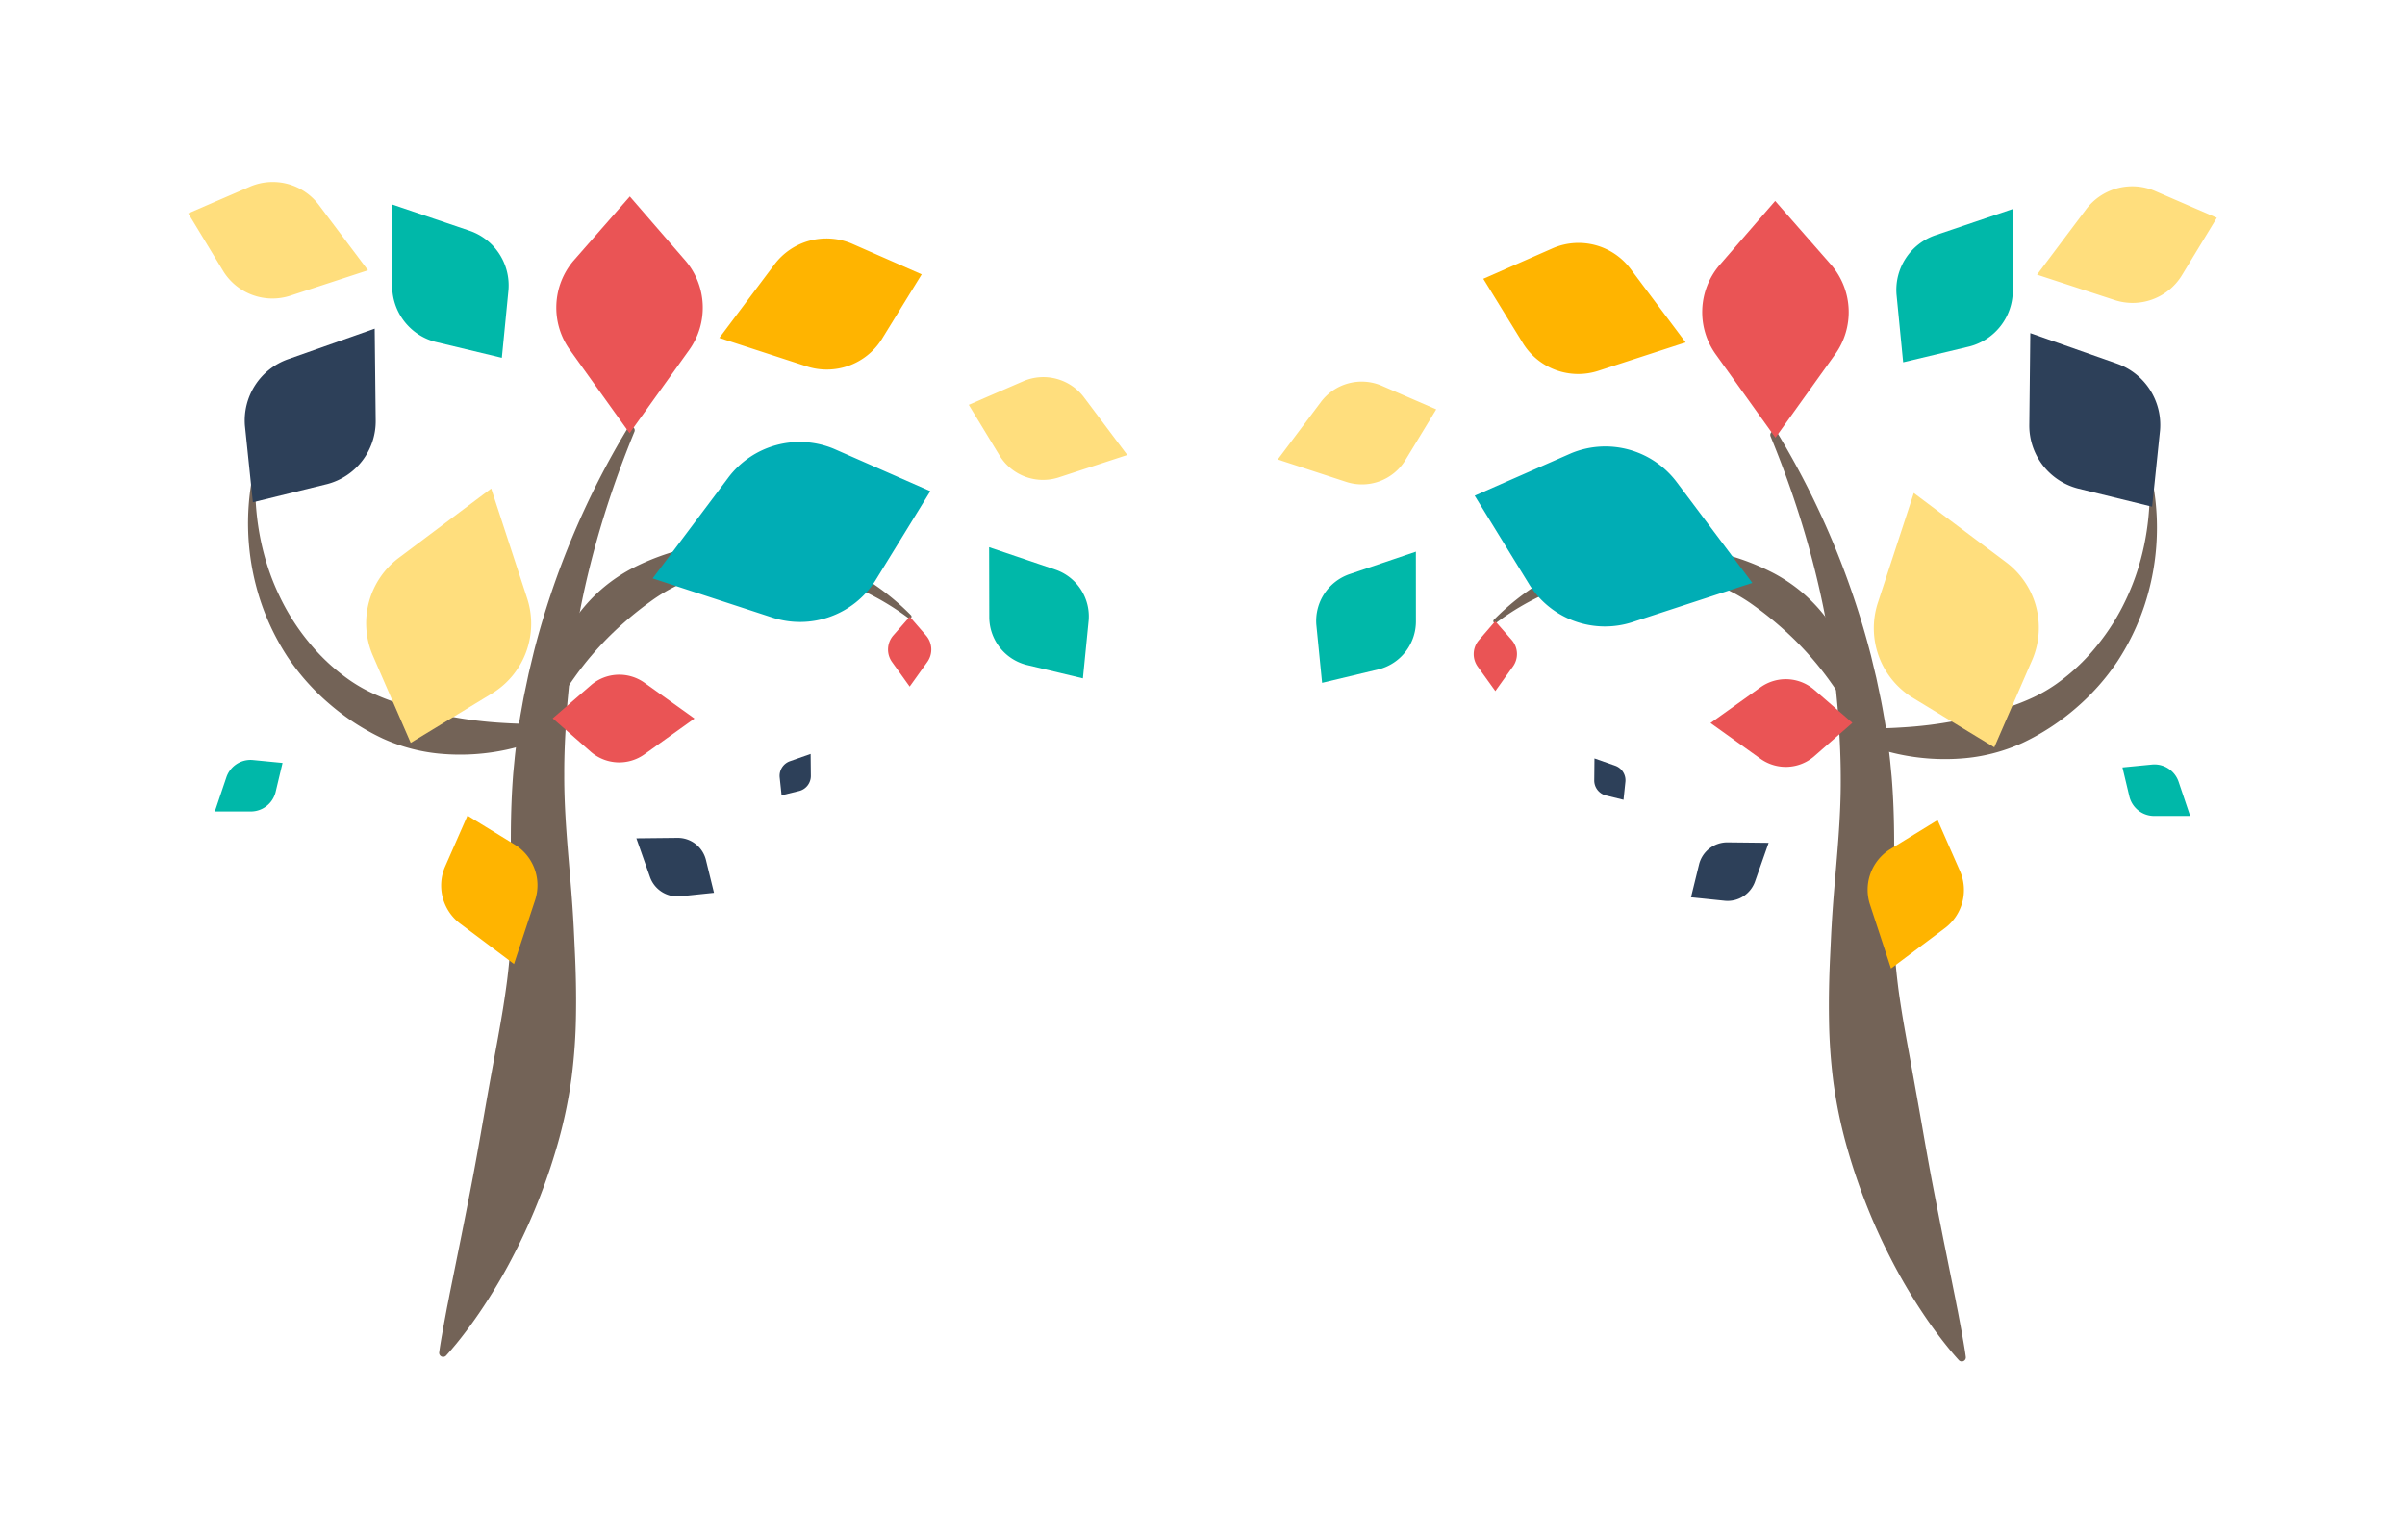 <svg xmlns="http://www.w3.org/2000/svg" viewBox="0 0 1252 802"><defs><style>.cls-1{fill:#736357;}.cls-2{fill:#00b8a9;}.cls-3{fill:#ffde7d;}.cls-4{fill:#2d4059;}.cls-5{fill:#ea5455;}.cls-6{fill:#ffb400;}.cls-7{fill:#00adb5;}</style></defs><g id="Layer_1" data-name="Layer 1"><path class="cls-1" d="M293.33,378.38a46.49,46.49,0,0,1-7,4.15c-2.4,1.21-4.86,2.26-7.36,3.23a106.32,106.32,0,0,1-15.42,4.57,114.25,114.25,0,0,1-32.4,2.24,92.58,92.58,0,0,1-32-8.11,121.81,121.81,0,0,1-27.76-18.07,119.88,119.88,0,0,1-21.65-24.33,125.55,125.55,0,0,1-14-28.82,129.12,129.12,0,0,1-4.86-62,1,1,0,0,1,2,.18c-.2,20.3,3.83,40.35,12.24,58.1a116.34,116.34,0,0,0,15.48,24.63,104.4,104.4,0,0,0,20.78,19.53,79.8,79.8,0,0,0,12.18,7.08,120.13,120.13,0,0,0,13,5.14,238.84,238.84,0,0,0,27.17,7,213.6,213.6,0,0,0,28.69,3.51c4.91.32,9.87.45,14.9.5s10.15,0,15.25-.37h.07a1,1,0,0,1,.69,1.85Z"/><path class="cls-1" d="M281.48,376.72a72.15,72.15,0,0,1,1.26-15.79A95.43,95.43,0,0,1,287,345.56a99.05,99.05,0,0,1,15.94-28.2,83.17,83.17,0,0,1,11.59-11.77,84.6,84.6,0,0,1,13.74-9.26A122.23,122.23,0,0,1,359,285.12a118.74,118.74,0,0,1,32-2.78A128,128,0,0,1,422,288.08a129.67,129.67,0,0,1,52.23,32.23,1,1,0,0,1-1.32,1.5,133.32,133.32,0,0,0-53.43-24.05,115.74,115.74,0,0,0-28.63-2.12,104.15,104.15,0,0,0-27.73,4.92,87.62,87.62,0,0,0-24.53,12.63,181.27,181.27,0,0,0-20.85,17.56,165.33,165.33,0,0,0-18.28,21.36,287.44,287.44,0,0,0-16.07,25.09,1,1,0,0,1-1.42.38A1.07,1.07,0,0,1,281.48,376.72Z"/><path class="cls-1" d="M228.64,704.1c.34-2.69.8-5.31,1.24-7.94.25-1.3.46-2.61.68-3.92l.72-3.89,1.45-7.74.77-3.83c.25-1.28.47-2.57.74-3.84l6.09-30.22c2-10,3.95-19.89,5.82-29.75s3.61-19.68,5.31-29.46,3.42-19.52,5.21-29.24,3.61-19.45,5.2-29.25c.78-4.91,1.51-9.82,2.14-14.76s1.1-9.89,1.53-14.85c.73-9.94.76-19.93.7-30.12s-.36-20.63-.3-31.24.42-21.38,1.3-32.07l.77-8c.28-2.66.62-5.32.93-8,.7-5.3,1.41-10.58,2.39-15.82.48-2.62.92-5.25,1.43-7.86l1.64-7.8.82-3.9.93-3.88L278,339a432.23,432.23,0,0,1,48.66-115.94,2,2,0,0,1,3.57,1.8c-15.71,38.24-27,77.88-32.35,118l-.93,7.53-.46,3.77-.37,3.77-.71,7.53c-.21,2.52-.34,5-.52,7.55-.73,10.05-1.19,20.08-1.15,30.06-.11,20,1.94,39.78,3.66,60.8.41,5.25.79,10.53,1.09,15.88.17,2.66.28,5.34.41,8l.38,8.06c.51,10.76.74,21.57.57,32.4a285,285,0,0,1-2.24,32.38,247.7,247.7,0,0,1-6.4,31.76,310.78,310.78,0,0,1-10.11,30.67,304.41,304.41,0,0,1-13.17,29.37,286.34,286.34,0,0,1-16.14,27.75q-4.41,6.7-9.27,13.13c-3.22,4.29-6.62,8.46-10.26,12.48a2.09,2.09,0,0,1-3.63-1.65Z"/><path class="cls-2" d="M204.13,106.45l40.24,13.64a30.11,30.11,0,0,1,20.34,30.85l-3.46,35.34L226.71,178a30.08,30.08,0,0,1-22.54-29.1Z"/><path class="cls-3" d="M191.56,140.71l-40.39,13.22a30.1,30.1,0,0,1-34.78-12.49L98,111.08,130.55,97a30.1,30.1,0,0,1,35.5,9.77Z"/><path class="cls-4" d="M195.06,171.1l.52,47.78A33.83,33.83,0,0,1,170.43,252l-38.79,9.51-4.12-39.73A33.84,33.84,0,0,1,150,187Z"/><path class="cls-5" d="M327.74,225.53l-31.07-43.36a37.78,37.78,0,0,1,1.82-46.36l29.38-33.53L357.08,136a37.76,37.76,0,0,1,1.71,46.19Z"/><path class="cls-6" d="M374.48,175.92l28.68-38.23a33.84,33.84,0,0,1,40.1-10.93l36.56,16.07-20.92,34a33.84,33.84,0,0,1-39,13.9Z"/><path class="cls-2" d="M111.85,422.47l6-17.78a13.28,13.28,0,0,1,13.63-9l15.61,1.52-3.64,15.27a13.31,13.31,0,0,1-12.87,10Z"/><path class="cls-3" d="M255.71,254.34l18.7,57.13a42.57,42.57,0,0,1-17.67,49.2l-42.93,26.08-20-46.11a42.57,42.57,0,0,1,13.82-50.22Z"/><path class="cls-4" d="M331.28,436.46l21.37-.23a15.12,15.12,0,0,1,14.79,11.25l4.25,17.34-17.77,1.85a15.15,15.15,0,0,1-15.55-10.06Z"/><path class="cls-5" d="M361.53,374.08l-26,18.61a22.62,22.62,0,0,1-27.76-1.09L287.71,374l20.18-17.49a22.63,22.63,0,0,1,27.67-1Z"/><path class="cls-6" d="M267.58,501.9l-28-21a24.83,24.83,0,0,1-8-29.43l11.79-26.83,25,15.35a24.85,24.85,0,0,1,10.2,28.63Z"/><path class="cls-2" d="M514.92,284.88l34.43,11.67a25.74,25.74,0,0,1,17.39,26.39l-3,30.24-29.56-7.06A25.75,25.75,0,0,1,515,321.22Z"/><path class="cls-3" d="M586.83,236.88l-35.6,11.65a26.52,26.52,0,0,1-30.65-11l-16.26-26.76,28.74-12.45a26.52,26.52,0,0,1,31.29,8.61Z"/><path class="cls-4" d="M422,392.53l.12,11.39a8.08,8.08,0,0,1-6,7.88l-9.24,2.26-1-9.46a8.07,8.07,0,0,1,5.35-8.29Z"/><path class="cls-5" d="M473.56,357.46l-9.18-12.81a11.16,11.16,0,0,1,.54-13.69l8.68-9.9,8.62,9.95a11.14,11.14,0,0,1,.51,13.64Z"/><path class="cls-7" d="M339.77,301.14l39.36-52.47a46.46,46.46,0,0,1,55-15l50.18,22.05-28.71,46.71a46.45,46.45,0,0,1-53.54,19.08Z"/><path class="cls-1" d="M959.43,378.87c5.1.35,10.23.38,15.25.36s10-.17,14.9-.49a216.89,216.89,0,0,0,28.69-3.51,238.84,238.84,0,0,0,27.17-7,120.13,120.13,0,0,0,13-5.14,79.8,79.8,0,0,0,12.18-7.08,104.45,104.45,0,0,0,20.78-19.54,116,116,0,0,0,15.48-24.62c8.41-17.75,12.44-37.8,12.24-58.1a1,1,0,0,1,2-.18,129.07,129.07,0,0,1-4.86,62,125.62,125.62,0,0,1-14,28.83,120.41,120.41,0,0,1-21.65,24.33,122.14,122.14,0,0,1-27.76,18.07,93,93,0,0,1-32,8.11,114.62,114.62,0,0,1-32.4-2.24A106.32,106.32,0,0,1,973,388.1c-2.5-1-5-2-7.36-3.23a46.49,46.49,0,0,1-7-4.15,1,1,0,0,1,.68-1.86Z"/><path class="cls-1" d="M968.58,379.53a287.24,287.24,0,0,0-16.07-25.08,166.1,166.1,0,0,0-18.28-21.37,180.17,180.17,0,0,0-20.85-17.55,87.62,87.62,0,0,0-24.53-12.63A104.16,104.16,0,0,0,861.12,298a116.23,116.23,0,0,0-28.63,2.13,133.32,133.32,0,0,0-53.43,24,1,1,0,0,1-1.32-1.51A129.76,129.76,0,0,1,830,290.42a128,128,0,0,1,31.09-5.75,119.15,119.15,0,0,1,32,2.79,122.23,122.23,0,0,1,30.72,11.21,85.19,85.19,0,0,1,13.74,9.25,83.78,83.78,0,0,1,11.59,11.78A99,99,0,0,1,965,347.89a95.83,95.83,0,0,1,4.23,15.38,72.15,72.15,0,0,1,1.26,15.79,1,1,0,0,1-1.94.47Z"/><path class="cls-1" d="M1019.74,708.15c-3.64-4-7-8.19-10.26-12.48s-6.33-8.66-9.27-13.13a286.34,286.34,0,0,1-16.14-27.75,304.41,304.41,0,0,1-13.17-29.37,311,311,0,0,1-10.11-30.68,247.55,247.55,0,0,1-6.4-31.75,285,285,0,0,1-2.24-32.38c-.17-10.83.06-21.64.57-32.4l.38-8.06c.13-2.69.24-5.36.41-8,.3-5.34.68-10.63,1.09-15.87,1.72-21,3.77-40.82,3.66-60.8,0-10-.42-20-1.15-30.06-.18-2.51-.31-5-.52-7.55l-.71-7.53-.37-3.78-.46-3.76-.93-7.53c-5.38-40.17-16.64-79.81-32.35-118a2,2,0,0,1,3.57-1.8A432.1,432.1,0,0,1,974,341.34l1.85,7.74.93,3.88.82,3.89,1.64,7.81c.51,2.61,1,5.24,1.43,7.86,1,5.23,1.69,10.52,2.39,15.82.31,2.65.65,5.3.93,8l.77,8c.88,10.7,1.24,21.46,1.3,32.07s-.22,21.07-.3,31.25,0,20.18.7,30.11c.43,5,.93,9.92,1.53,14.86s1.36,9.85,2.14,14.75c1.59,9.8,3.45,19.53,5.2,29.26s3.51,19.45,5.21,29.23,3.43,19.61,5.31,29.47,3.85,19.75,5.82,29.75l6.09,30.22c.27,1.26.49,2.55.74,3.83l.77,3.84,1.45,7.73.72,3.9c.22,1.31.43,2.62.68,3.92.44,2.62.9,5.25,1.24,7.94v0a2.09,2.09,0,0,1-1.82,2.33A2.13,2.13,0,0,1,1019.74,708.15Z"/><path class="cls-2" d="M1047.87,108.79l-40.24,13.64a30.1,30.1,0,0,0-20.34,30.85l3.46,35.34,34.54-8.25a30.08,30.08,0,0,0,22.54-29.11Z"/><path class="cls-3" d="M1060.44,143l40.39,13.22a30.09,30.09,0,0,0,34.78-12.49l18.44-30.35-32.6-14.12a30.09,30.09,0,0,0-35.5,9.77Z"/><path class="cls-4" d="M1056.94,173.43l-.52,47.79a33.83,33.83,0,0,0,25.15,33.07l38.79,9.51,4.12-39.73A33.84,33.84,0,0,0,1102,189.3Z"/><path class="cls-5" d="M924.26,227.87l31.07-43.37a37.77,37.77,0,0,0-1.82-46.35l-29.38-33.53-29.21,33.69a37.77,37.77,0,0,0-1.71,46.2Z"/><path class="cls-6" d="M877.52,178.26,848.84,140a33.84,33.84,0,0,0-40.1-10.93l-36.56,16.07,20.92,34a33.84,33.84,0,0,0,39,13.9Z"/><path class="cls-2" d="M1140.15,424.81l-6-17.78a13.28,13.28,0,0,0-13.63-9l-15.61,1.52,3.64,15.27a13.31,13.31,0,0,0,12.87,10Z"/><path class="cls-3" d="M996.29,256.67l-18.7,57.14A42.57,42.57,0,0,0,995.26,363l42.93,26.08,20-46.11a42.57,42.57,0,0,0-13.82-50.22Z"/><path class="cls-4" d="M920.72,438.8l-21.37-.24a15.15,15.15,0,0,0-14.79,11.25l-4.25,17.35L898.08,469A15.14,15.14,0,0,0,913.63,459Z"/><path class="cls-5" d="M890.47,376.42l26,18.61a22.62,22.62,0,0,0,27.76-1.09l20.09-17.6-20.18-17.49a22.63,22.63,0,0,0-27.67-1Z"/><path class="cls-6" d="M984.42,504.23l28.05-21a24.83,24.83,0,0,0,8-29.43l-11.79-26.83-25,15.35a24.85,24.85,0,0,0-10.2,28.63Z"/><path class="cls-2" d="M737.08,287.22l-34.43,11.67a25.74,25.74,0,0,0-17.39,26.39l3,30.23,29.56-7.06a25.74,25.74,0,0,0,19.28-24.89Z"/><path class="cls-3" d="M665.17,239.22l35.6,11.65a26.51,26.51,0,0,0,30.65-11l16.26-26.75-28.74-12.45a26.52,26.52,0,0,0-31.29,8.61Z"/><path class="cls-4" d="M830.05,394.87l-.12,11.38a8.06,8.06,0,0,0,6,7.88l9.24,2.27,1-9.47a8.06,8.06,0,0,0-5.35-8.28Z"/><path class="cls-5" d="M778.44,359.8,787.62,347a11.16,11.16,0,0,0-.54-13.69l-8.68-9.9-8.62,10a11.14,11.14,0,0,0-.51,13.64Z"/><path class="cls-7" d="M912.23,303.48,872.87,251a46.47,46.47,0,0,0-55-15l-50.18,22.06,28.71,46.71a46.46,46.46,0,0,0,53.54,19.08Z"/></g></svg>